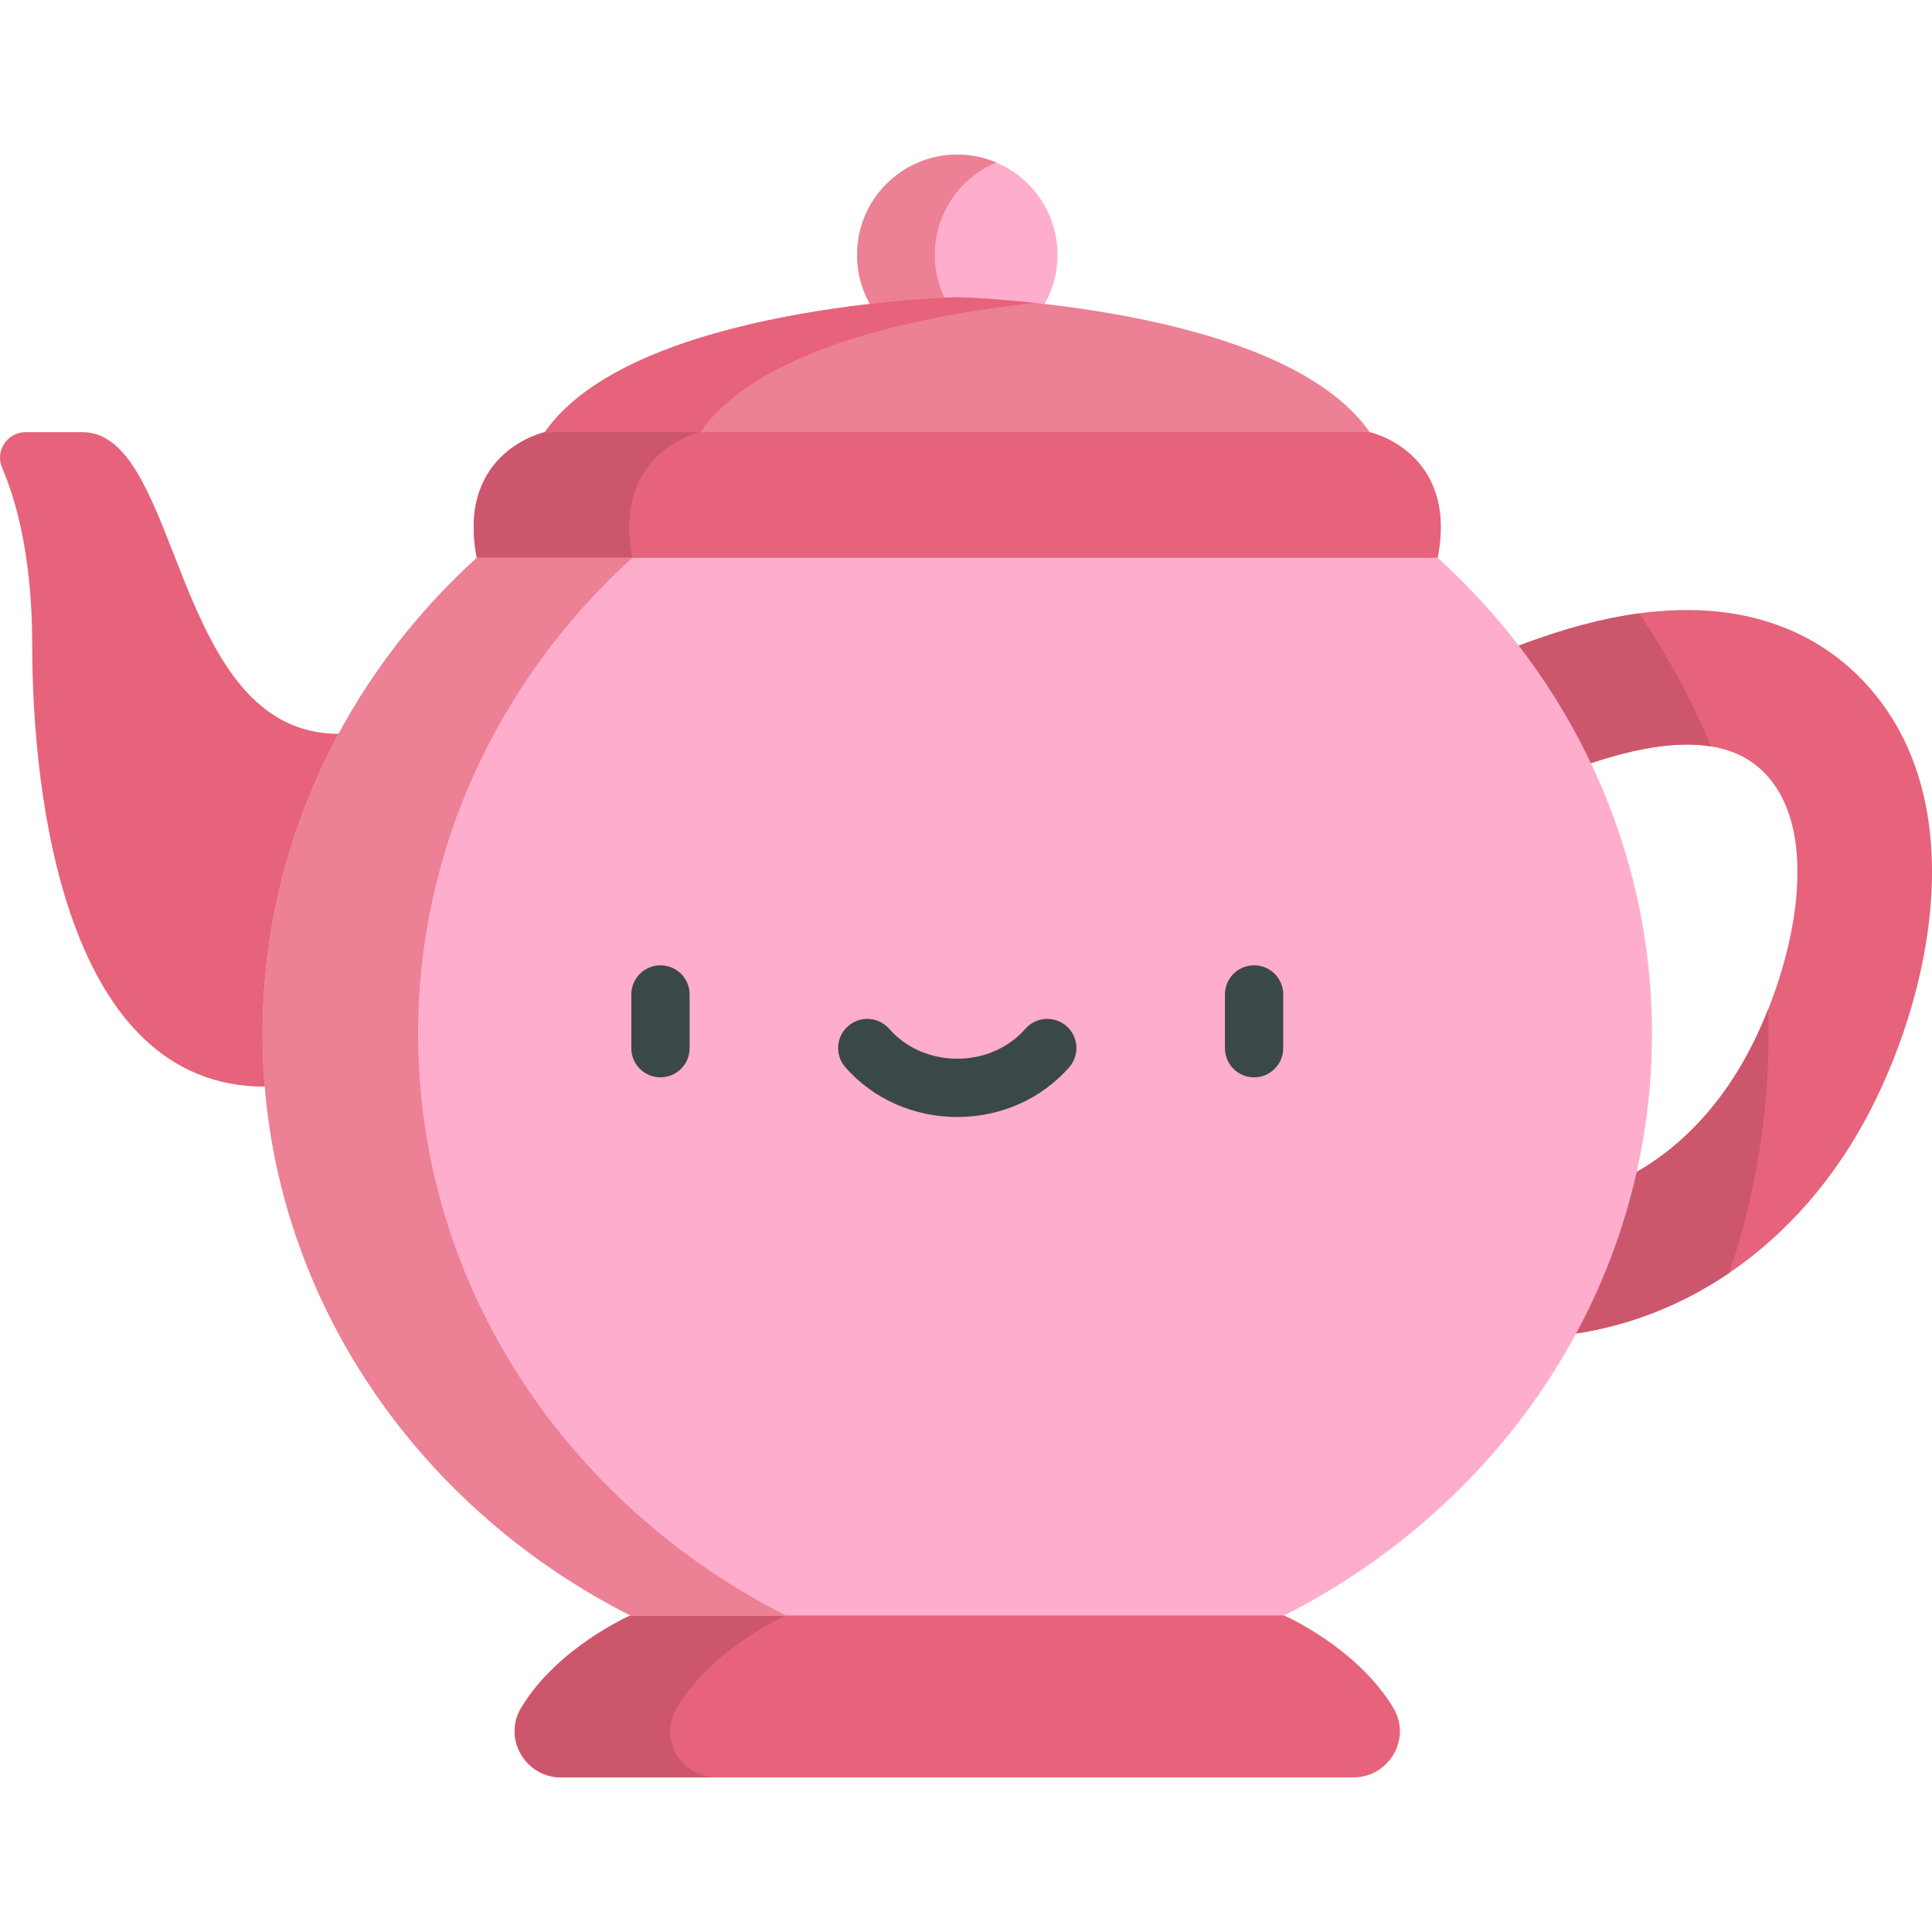 <?xml version="1.0" encoding="iso-8859-1"?>
<!-- Generator: Adobe Illustrator 19.0.0, SVG Export Plug-In . SVG Version: 6.00 Build 0)  -->
<svg version="1.1" id="Capa_1" xmlns="http://www.w3.org/2000/svg" xmlns:xlink="http://www.w3.org/1999/xlink" x="0px" y="0px"
	 viewBox="0 0 511.999 511.999" style="enable-background:new 0 0 511.999 511.999;" xml:space="preserve">
<circle style="fill:#FFADCC;" cx="253.692" cy="67.538" r="26.559"/>
<g>
	<path style="fill:#EC8094;" d="M247.732,67.534c0-11.015,6.705-20.462,16.257-24.486c-3.168-1.334-6.649-2.073-10.302-2.073
		c-14.668,0-26.559,11.89-26.559,26.559s11.89,26.559,26.559,26.559c3.653,0,7.134-0.739,10.302-2.073
		C254.438,87.997,247.732,78.549,247.732,67.534z"/>
	<path style="fill:#EC8094;" d="M144.388,114.523c23.494-33.71,109.3-35.752,109.3-35.752s85.806,2.043,109.3,35.752l-109.3,17.366
		L144.388,114.523z"/>
</g>
<g>
	<path style="fill:#E7627B;" d="M185.595,114.523c16.155-23.179,61.773-31.386,88.697-34.251
		c-12.23-1.301-20.604-1.501-20.604-1.501s-85.806,2.043-109.3,35.752l109.3,17.366l20.604-3.273L185.595,114.523z"/>
	<path style="fill:#E7627B;" d="M381.017,147.819c5.464-28.189-18.03-33.296-18.03-33.296H144.388c0,0-23.494,5.108-18.03,33.296
		l127.329,29.014L381.017,147.819z"/>
</g>
<path style="fill:#CC576D;" d="M167.565,147.819c-5.464-28.19,18.03-33.296,18.03-33.296h-41.207c0,0-23.494,5.108-18.03,33.296
	l127.329,29.014l20.604-4.695L167.565,147.819z"/>
<g>
	<path style="fill:#E7627B;" d="M21.808,114.523H6.795c-4.86,0-8.159,4.961-6.24,9.427c3.699,8.606,7.976,23.57,7.976,46.756
		c0,40.86,8.885,117.266,61.646,117.266l19.558-93.497C45.303,194.473,48.367,114.523,21.808,114.523z"/>
	<path style="fill:#E7627B;" d="M369.281,452.657c-9.612-16.068-28.976-24.536-28.976-24.536l-86.618-29.283l-86.618,29.283
		c0,0-19.364,8.468-28.976,24.536c-4.839,8.088,1.176,18.367,10.602,18.367h209.983
		C368.104,471.024,374.119,460.745,369.281,452.657z"/>
</g>
<path style="fill:#CC576D;" d="M179.301,452.657c9.612-16.068,28.976-24.536,28.976-24.536l66.014-22.318l-20.604-6.965
	l-86.618,29.283c0,0-19.364,8.468-28.976,24.536c-4.839,8.088,1.176,18.367,10.602,18.367h41.207
	C180.478,471.024,174.463,460.745,179.301,452.657z"/>
<path style="fill:#E7627B;" d="M402.987,354.514c-6.207,0-12.494-0.586-18.815-1.785c-9.7-1.84-16.072-11.195-14.232-20.894
	c1.84-9.701,11.198-16.073,20.894-14.232c27.909,5.29,54.188-7.711,70.306-34.785c12.801-21.5,23.57-61.294,6.031-78.426
	c-12.697-12.405-38.084-8.534-77.609,11.828c-8.777,4.521-19.557,1.071-24.077-7.705c-4.521-8.776-1.072-19.557,7.704-24.077
	c13.335-6.869,33.427-16.483,53.876-20.647c33.994-6.923,54.159,4.35,65.088,15.027c33.638,32.86,18.255,91.136-0.293,122.29
	C471.609,335.121,438.666,354.513,402.987,354.514z"/>
<g>
	<path style="fill:#CC576D;" d="M390.834,317.602c-9.695-1.841-19.054,4.531-20.894,14.232c-1.84,9.699,4.532,19.054,14.232,20.894
		c6.32,1.199,12.608,1.785,18.815,1.785c19.851,0,38.85-6.011,55.292-17.195c6.804-20.141,10.415-41.471,10.415-63.352
		c0-2.163-0.046-4.319-0.115-6.472c-2.241,5.645-4.794,10.878-7.44,15.322C445.022,309.891,418.742,322.892,390.834,317.602z"/>
	<path style="fill:#CC576D;" d="M389.561,216.22c28.421-14.641,49.531-20.755,63.87-18.424c-0.908-2.172-1.84-4.335-2.828-6.484
		c-4.617-10.045-10.032-19.64-16.188-28.762c-2.379,0.321-4.821,0.724-7.351,1.239c-20.45,4.164-40.543,13.779-53.876,20.647
		c-8.776,4.521-12.226,15.301-7.704,24.077C370.004,217.292,380.783,220.742,389.561,216.22z"/>
</g>
<path style="fill:#FFADCC;" d="M340.305,428.121c58.007-29.4,97.484-87.4,97.484-154.154c0-49.592-21.787-94.353-56.771-126.148
	H126.357c-34.984,31.794-56.771,76.556-56.771,126.148c0,66.755,39.477,124.754,97.484,154.154H340.305z"/>
<path style="fill:#EC8094;" d="M110.793,273.967c0-49.592,21.787-94.353,56.771-126.148h-41.207
	c-34.984,31.794-56.771,76.556-56.771,126.148c0,66.755,39.477,124.754,97.484,154.154h41.207
	C150.27,398.721,110.793,340.722,110.793,273.967z"/>
<g>
	<path style="fill:#3B484A;" d="M175.032,285.503c-4.267,0-7.726-3.459-7.726-7.726v-14.235c0-4.267,3.459-7.726,7.726-7.726
		s7.726,3.459,7.726,7.726v14.235C182.759,282.044,179.299,285.503,175.032,285.503z"/>
	<path style="fill:#3B484A;" d="M332.343,285.503c-4.267,0-7.726-3.459-7.726-7.726v-14.235c0-4.267,3.459-7.726,7.726-7.726
		c4.267,0,7.726,3.459,7.726,7.726v14.235C340.069,282.044,336.61,285.503,332.343,285.503z"/>
	<path style="fill:#3B484A;" d="M253.688,296.022c-11.526,0-22.341-4.809-29.669-13.195c-2.808-3.213-2.481-8.093,0.732-10.902
		c3.212-2.808,8.093-2.481,10.902,0.732c4.395,5.027,10.967,7.911,18.034,7.911c7.066,0,13.64-2.883,18.034-7.911
		c2.809-3.214,7.69-3.54,10.902-0.732c3.213,2.808,3.541,7.689,0.732,10.902C276.027,291.213,265.213,296.022,253.688,296.022z"/>
</g>
<g>
</g>
<g>
</g>
<g>
</g>
<g>
</g>
<g>
</g>
<g>
</g>
<g>
</g>
<g>
</g>
<g>
</g>
<g>
</g>
<g>
</g>
<g>
</g>
<g>
</g>
<g>
</g>
<g>
</g>
</svg>

